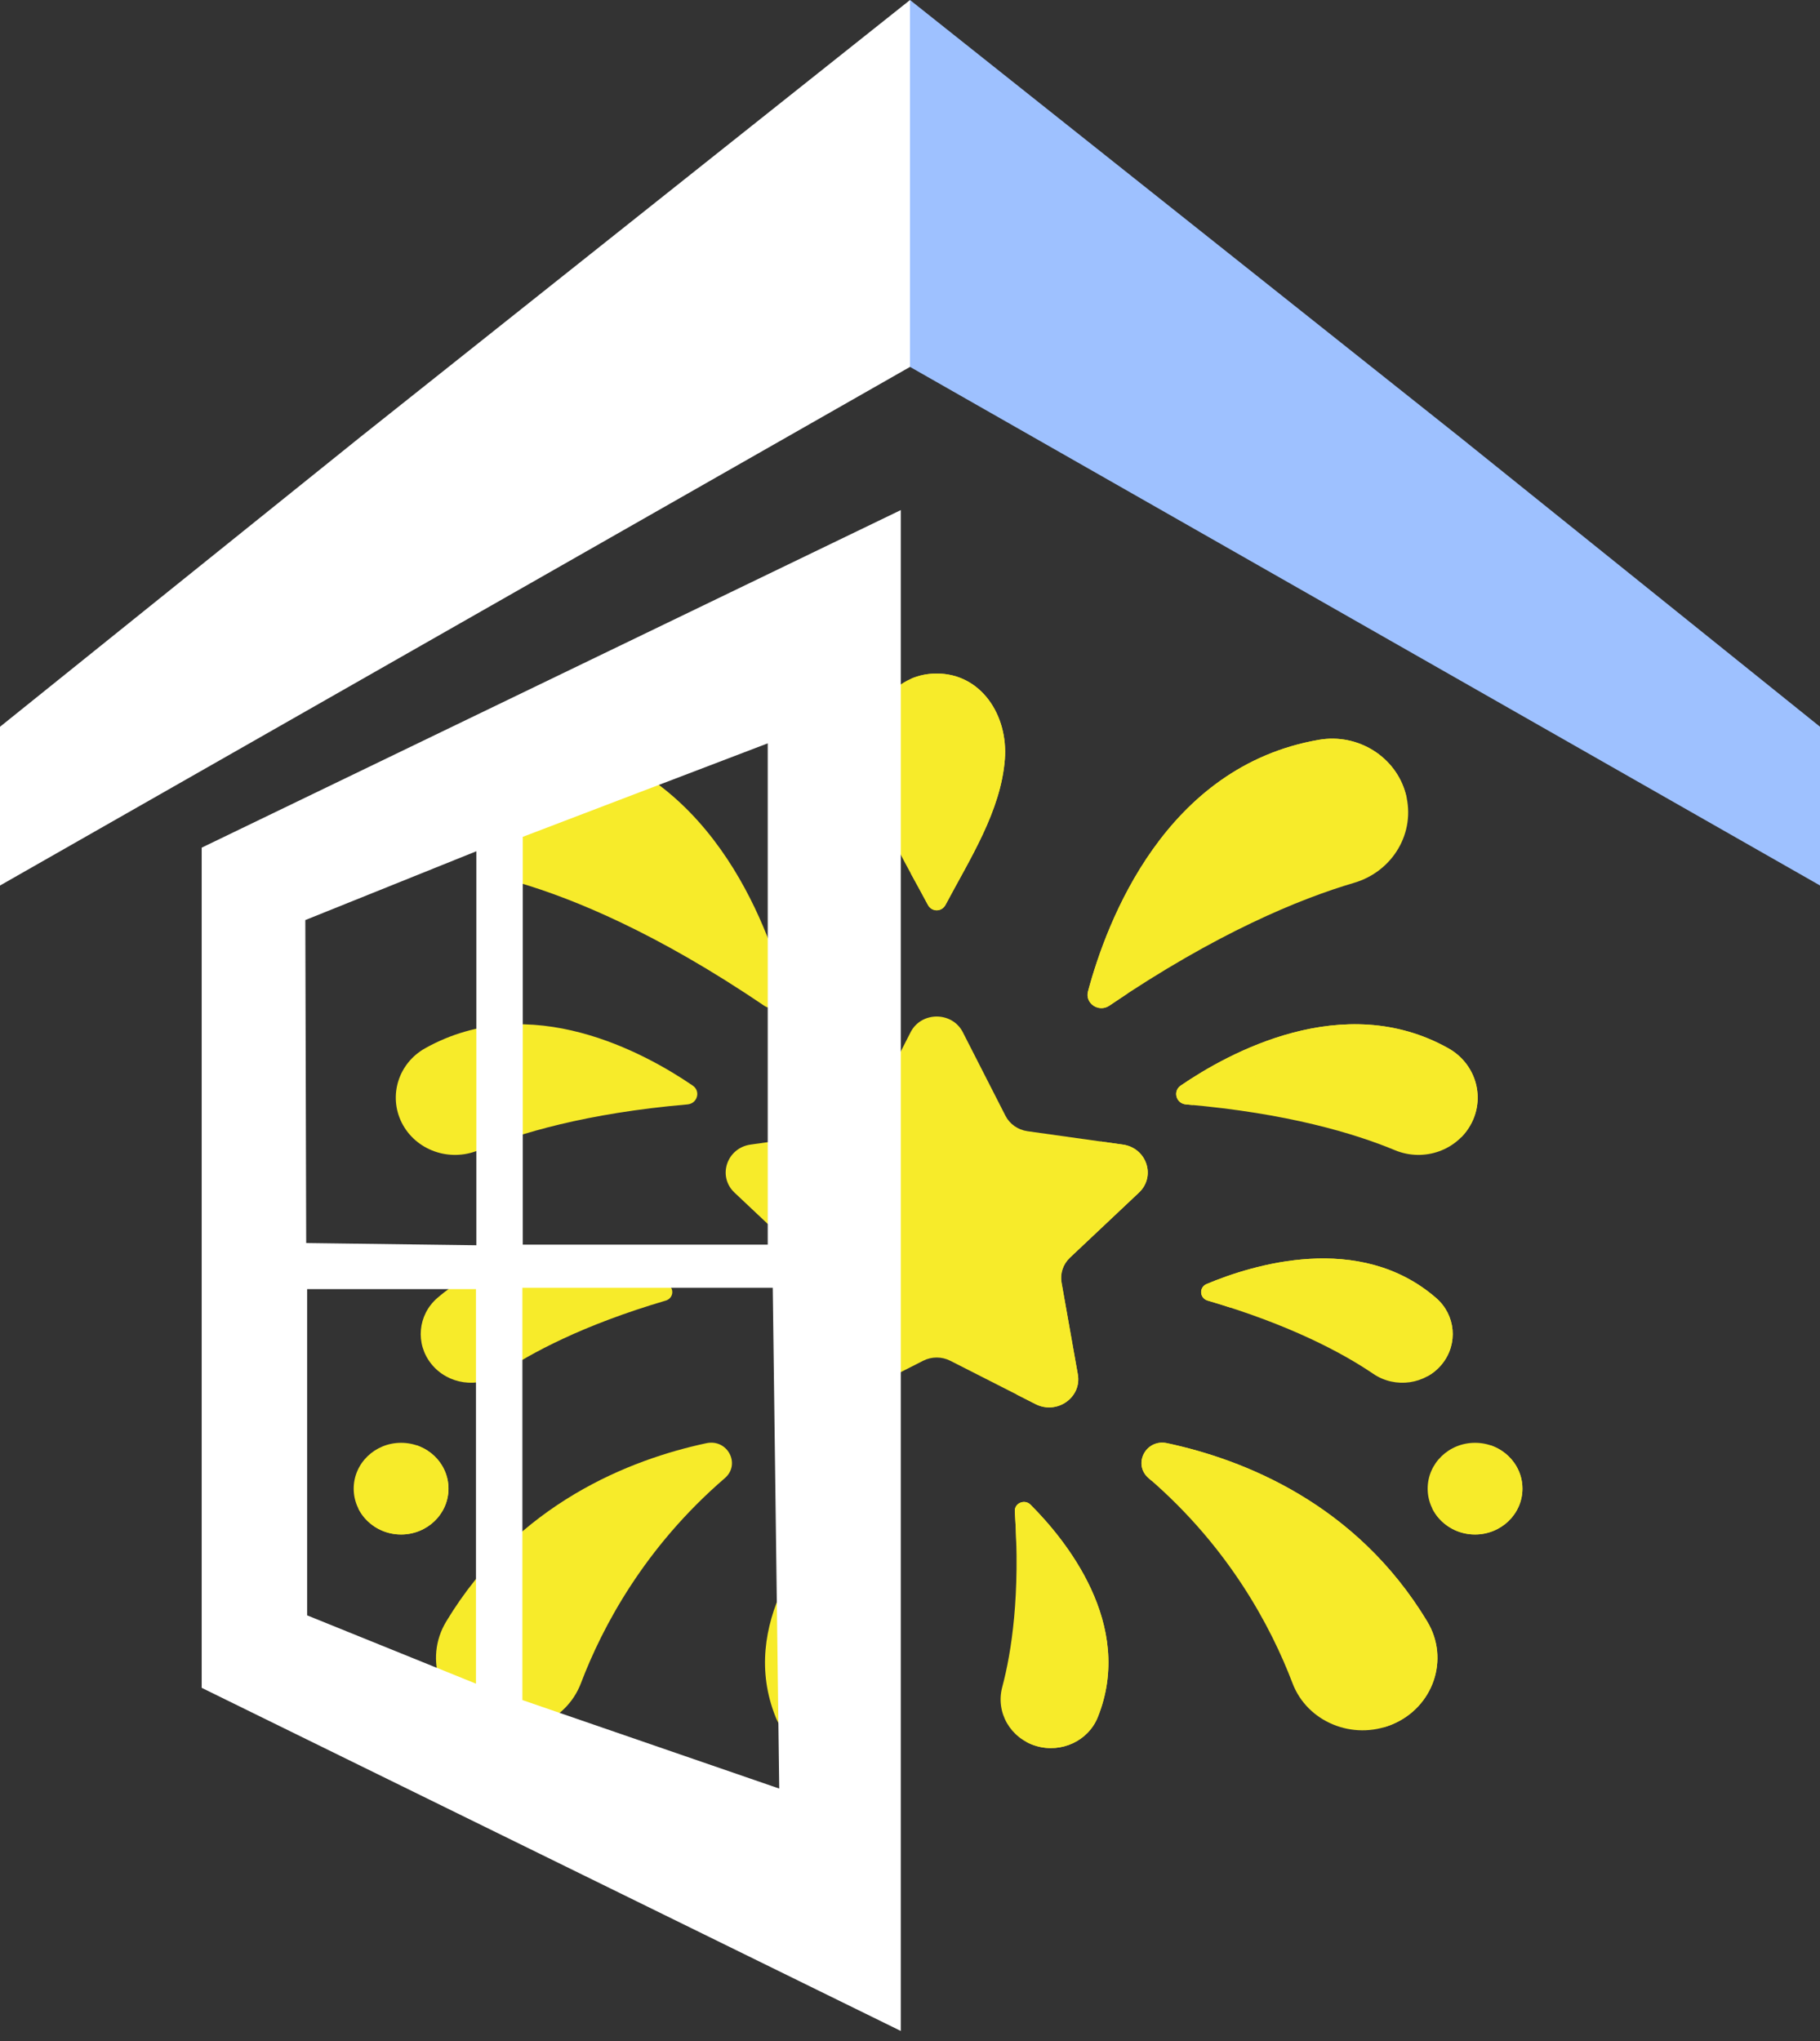 <svg width="66" height="74" viewBox="0 0 66 74" fill="none" xmlns="http://www.w3.org/2000/svg">
<rect x="0" y="0" width="66" height="74" fill="#333333" stroke="none"/>
<path d="M26.316 26.38C27.265 26.38 28.035 25.636 28.035 24.719C28.035 23.801 27.265 23.057 26.316 23.057C25.366 23.057 24.597 23.801 24.597 24.719C24.597 25.636 25.366 26.38 26.316 26.38Z" fill="#F7EB2A"/>
<path d="M14.545 55.635C15.495 55.635 16.264 54.891 16.264 53.973C16.264 53.055 15.495 52.311 14.545 52.311C13.596 52.311 12.826 53.055 12.826 53.973C12.826 54.891 13.596 55.635 14.545 55.635Z" fill="#F7EB2A"/>
<path d="M53.49 55.635C54.44 55.635 55.21 54.891 55.21 53.973C55.21 53.055 54.44 52.311 53.49 52.311C52.541 52.311 51.772 53.055 51.772 53.973C51.772 54.891 52.541 55.635 53.49 55.635Z" fill="#F7EB2A"/>
<path d="M55.209 53.972C55.209 54.89 54.438 55.634 53.489 55.634C52.805 55.634 52.215 55.248 51.938 54.689C52.11 54.745 52.294 54.775 52.486 54.775C53.435 54.775 54.205 54.031 54.205 53.114C54.205 52.858 54.144 52.615 54.037 52.397C54.718 52.618 55.209 53.24 55.209 53.972Z" fill="#F7EB2A"/>
<path d="M28.035 24.718C28.035 25.636 27.265 26.381 26.315 26.381C25.631 26.381 25.041 25.994 24.765 25.435C24.936 25.491 25.12 25.521 25.312 25.521C26.262 25.521 27.031 24.778 27.031 23.86C27.031 23.604 26.971 23.361 26.863 23.144C27.544 23.364 28.035 23.986 28.035 24.718Z" fill="#F7EB2A"/>
<path d="M16.263 53.972C16.263 54.89 15.493 55.634 14.544 55.634C13.86 55.634 13.269 55.248 12.993 54.689C13.164 54.745 13.348 54.775 13.54 54.775C14.49 54.775 15.26 54.031 15.26 53.114C15.26 52.858 15.199 52.615 15.092 52.397C15.773 52.618 16.263 53.24 16.263 53.972Z" fill="#F7EB2A"/>
<path d="M42.322 52.325C45.062 52.91 49.171 54.496 51.759 58.794C52.578 60.155 51.978 61.902 50.481 62.522C49.057 63.112 47.406 62.434 46.872 61.029C46.094 58.986 44.569 56.105 41.654 53.593C41.066 53.087 41.554 52.161 42.322 52.325Z" fill="#F7EB2A"/>
<path d="M50.481 62.522C50.379 62.564 50.275 62.6 50.171 62.629C50.689 61.835 50.754 60.792 50.224 59.91C47.924 56.092 44.423 54.413 41.75 53.676C41.718 53.649 41.686 53.621 41.653 53.593C41.066 53.086 41.554 52.16 42.322 52.324C45.062 52.909 49.17 54.496 51.759 58.793C52.578 60.154 51.978 61.901 50.481 62.522Z" fill="#F7EB2A"/>
<path d="M28.483 35.945C27.801 33.401 25.683 27.786 20.11 26.823C18.688 26.577 17.313 27.442 16.957 28.795C16.593 30.179 17.42 31.592 18.833 32.008C20.797 32.587 23.822 33.823 27.709 36.462C28.09 36.72 28.6 36.381 28.483 35.945Z" fill="#F7EB2A"/>
<path d="M43.756 46.554C45.404 45.862 49.292 44.645 52.078 47.059C52.789 47.675 52.883 48.72 52.298 49.45C51.701 50.196 50.603 50.354 49.803 49.812C48.693 49.058 46.796 48.038 43.793 47.154C43.498 47.067 43.474 46.672 43.756 46.554Z" fill="#F7EB2A"/>
<path d="M52.298 49.449C52.15 49.635 51.971 49.783 51.773 49.894C51.8 49.383 51.595 48.866 51.173 48.501C49.137 46.736 46.513 46.912 44.603 47.404C44.342 47.319 44.072 47.236 43.793 47.154C43.498 47.067 43.474 46.673 43.756 46.554C45.405 45.862 49.292 44.645 52.078 47.059C52.789 47.675 52.883 48.72 52.298 49.449Z" fill="#F7EB2A"/>
<path d="M24.182 46.554C22.534 45.862 18.646 44.645 15.86 47.059C15.149 47.675 15.055 48.72 15.64 49.45C16.237 50.196 17.335 50.354 18.135 49.812C19.245 49.058 21.142 48.038 24.145 47.154C24.44 47.067 24.464 46.672 24.182 46.554Z" fill="#F7EB2A"/>
<path d="M33.969 24.42C32.362 24.42 31.375 25.928 31.498 27.529C31.642 29.413 32.769 31.144 33.648 32.805C33.789 33.071 34.149 33.071 34.289 32.805C35.169 31.144 36.295 29.413 36.44 27.529C36.563 25.928 35.576 24.42 33.969 24.42Z" fill="#F7EB2A"/>
<path d="M36.439 27.53C36.294 29.413 35.168 31.145 34.289 32.806C34.148 33.071 33.788 33.071 33.647 32.806C33.45 32.433 33.239 32.056 33.031 31.674C33.75 30.359 34.452 28.99 34.564 27.53C34.661 26.27 34.07 25.067 33.03 24.612C33.312 24.489 33.626 24.421 33.968 24.421C35.575 24.421 36.562 25.928 36.439 27.53Z" fill="#F7EB2A"/>
<path d="M37.37 54.553C38.62 55.801 41.167 58.891 39.81 62.261C39.463 63.121 38.485 63.573 37.572 63.301C36.639 63.023 36.1 62.085 36.344 61.171C36.683 59.901 37.004 57.826 36.802 54.797C36.783 54.5 37.156 54.339 37.37 54.553Z" fill="#F7EB2A"/>
<path d="M39.807 62.261C39.461 63.121 38.483 63.573 37.571 63.301C37.45 63.265 37.335 63.218 37.227 63.16C37.59 62.969 37.884 62.659 38.045 62.261C39.02 59.841 37.981 57.565 36.855 56.013C36.847 55.626 36.829 55.221 36.801 54.797C36.78 54.5 37.154 54.339 37.368 54.553C38.618 55.801 41.165 58.891 39.807 62.261Z" fill="#F7EB2A"/>
<path d="M25.616 52.325C22.876 52.91 18.767 54.496 16.179 58.794C15.36 60.155 15.96 61.902 17.456 62.522C18.88 63.112 20.531 62.434 21.066 61.029C21.843 58.986 23.369 56.105 26.284 53.593C26.871 53.087 26.384 52.161 25.616 52.325Z" fill="#F7EB2A"/>
<path d="M42.817 39.36C44.542 38.18 48.714 35.875 52.521 38.006C53.493 38.55 53.86 39.73 53.369 40.706C52.867 41.704 51.643 42.141 50.588 41.703C49.122 41.094 46.685 40.36 43.008 40.042C42.648 40.011 42.521 39.562 42.817 39.36Z" fill="#F7EB2A"/>
<path d="M53.369 40.706C53.268 40.906 53.139 41.084 52.987 41.236C53.022 40.487 52.635 39.749 51.925 39.352C48.738 37.569 45.296 38.893 43.247 40.064C43.168 40.056 43.089 40.048 43.008 40.041C42.648 40.011 42.521 39.562 42.817 39.359C44.542 38.18 48.713 35.874 52.521 38.006C53.493 38.55 53.861 39.73 53.369 40.706Z" fill="#F7EB2A"/>
<path d="M30.569 54.553C29.319 55.801 26.772 58.891 28.13 62.261C28.476 63.121 29.455 63.573 30.367 63.301C31.3 63.023 31.84 62.085 31.596 61.171C31.257 59.901 30.936 57.826 31.137 54.797C31.157 54.5 30.783 54.339 30.569 54.553Z" fill="#F7EB2A"/>
<path d="M25.122 39.36C23.397 38.18 19.225 35.875 15.418 38.006C14.446 38.55 14.079 39.73 14.569 40.706C15.072 41.704 16.296 42.141 17.351 41.703C18.817 41.094 21.254 40.36 24.931 40.042C25.291 40.011 25.418 39.562 25.122 39.36Z" fill="#F7EB2A"/>
<path d="M39.455 35.945C40.136 33.401 42.255 27.786 47.827 26.823C49.249 26.577 50.624 27.442 50.98 28.795C51.345 30.179 50.517 31.592 49.104 32.008C47.14 32.587 44.115 33.823 40.228 36.462C39.848 36.72 39.338 36.381 39.455 35.945Z" fill="#F7EB2A"/>
<path d="M51.013 28.937C50.411 28.462 49.609 28.236 48.791 28.377C44.137 29.181 41.892 33.231 40.882 36.026C40.667 36.167 40.45 36.312 40.229 36.462C39.848 36.721 39.338 36.38 39.455 35.946C40.136 33.401 42.254 27.786 47.828 26.823C49.249 26.577 50.624 27.442 50.98 28.795C50.993 28.842 51.004 28.89 51.013 28.937Z" fill="#F7EB2A"/>
<path d="M34.916 37.425L36.462 40.454C36.616 40.755 36.914 40.964 37.258 41.013L40.716 41.498C41.582 41.62 41.928 42.65 41.301 43.24L38.799 45.598C38.55 45.833 38.437 46.171 38.495 46.502L39.086 49.831C39.234 50.666 38.328 51.302 37.553 50.908L34.46 49.336C34.152 49.18 33.785 49.18 33.477 49.336L30.384 50.908C29.609 51.302 28.703 50.666 28.851 49.831L29.442 46.502C29.5 46.171 29.387 45.833 29.138 45.598L26.636 43.24C26.009 42.65 26.355 41.62 27.221 41.498L30.679 41.013C31.023 40.964 31.321 40.755 31.475 40.454L33.021 37.425C33.409 36.666 34.528 36.666 34.916 37.425Z" fill="#F7EB2A"/>
<path d="M38.8 45.598C38.551 45.833 38.437 46.171 38.496 46.502L39.087 49.831C39.235 50.666 38.329 51.302 37.554 50.908L36.863 50.557C37.176 50.329 37.368 49.946 37.291 49.512L36.665 45.981C36.602 45.629 36.723 45.271 36.987 45.022L39.64 42.521C39.981 42.201 40.051 41.759 39.915 41.386L40.717 41.498C41.583 41.62 41.929 42.65 41.302 43.24L38.8 45.598Z" fill="#F7EB2A"/>
<path d="M0 32.106V26.35L13.046 15.862L33 0.001V13.303L0 32.106Z" fill="white"/>
<path d="M66 32.104V26.349L52.954 15.86L33 0V13.302L66 32.104Z" fill="#9EC1FF"/>
<path fill-rule="evenodd" clip-rule="evenodd" d="M32.666 18.494L7.314 30.733V61.195L32.666 73.635V18.494ZM17.275 30.863L11.072 33.358L11.104 45.068L17.275 45.149V30.863ZM18.958 30.341L27.841 26.951V45.126H18.958V30.341ZM17.261 46.739H11.138V58.567L17.261 61.044V46.739ZM18.944 46.689H28.023L28.258 64.847L18.944 61.638V46.689Z" fill="white"/>
</svg>
